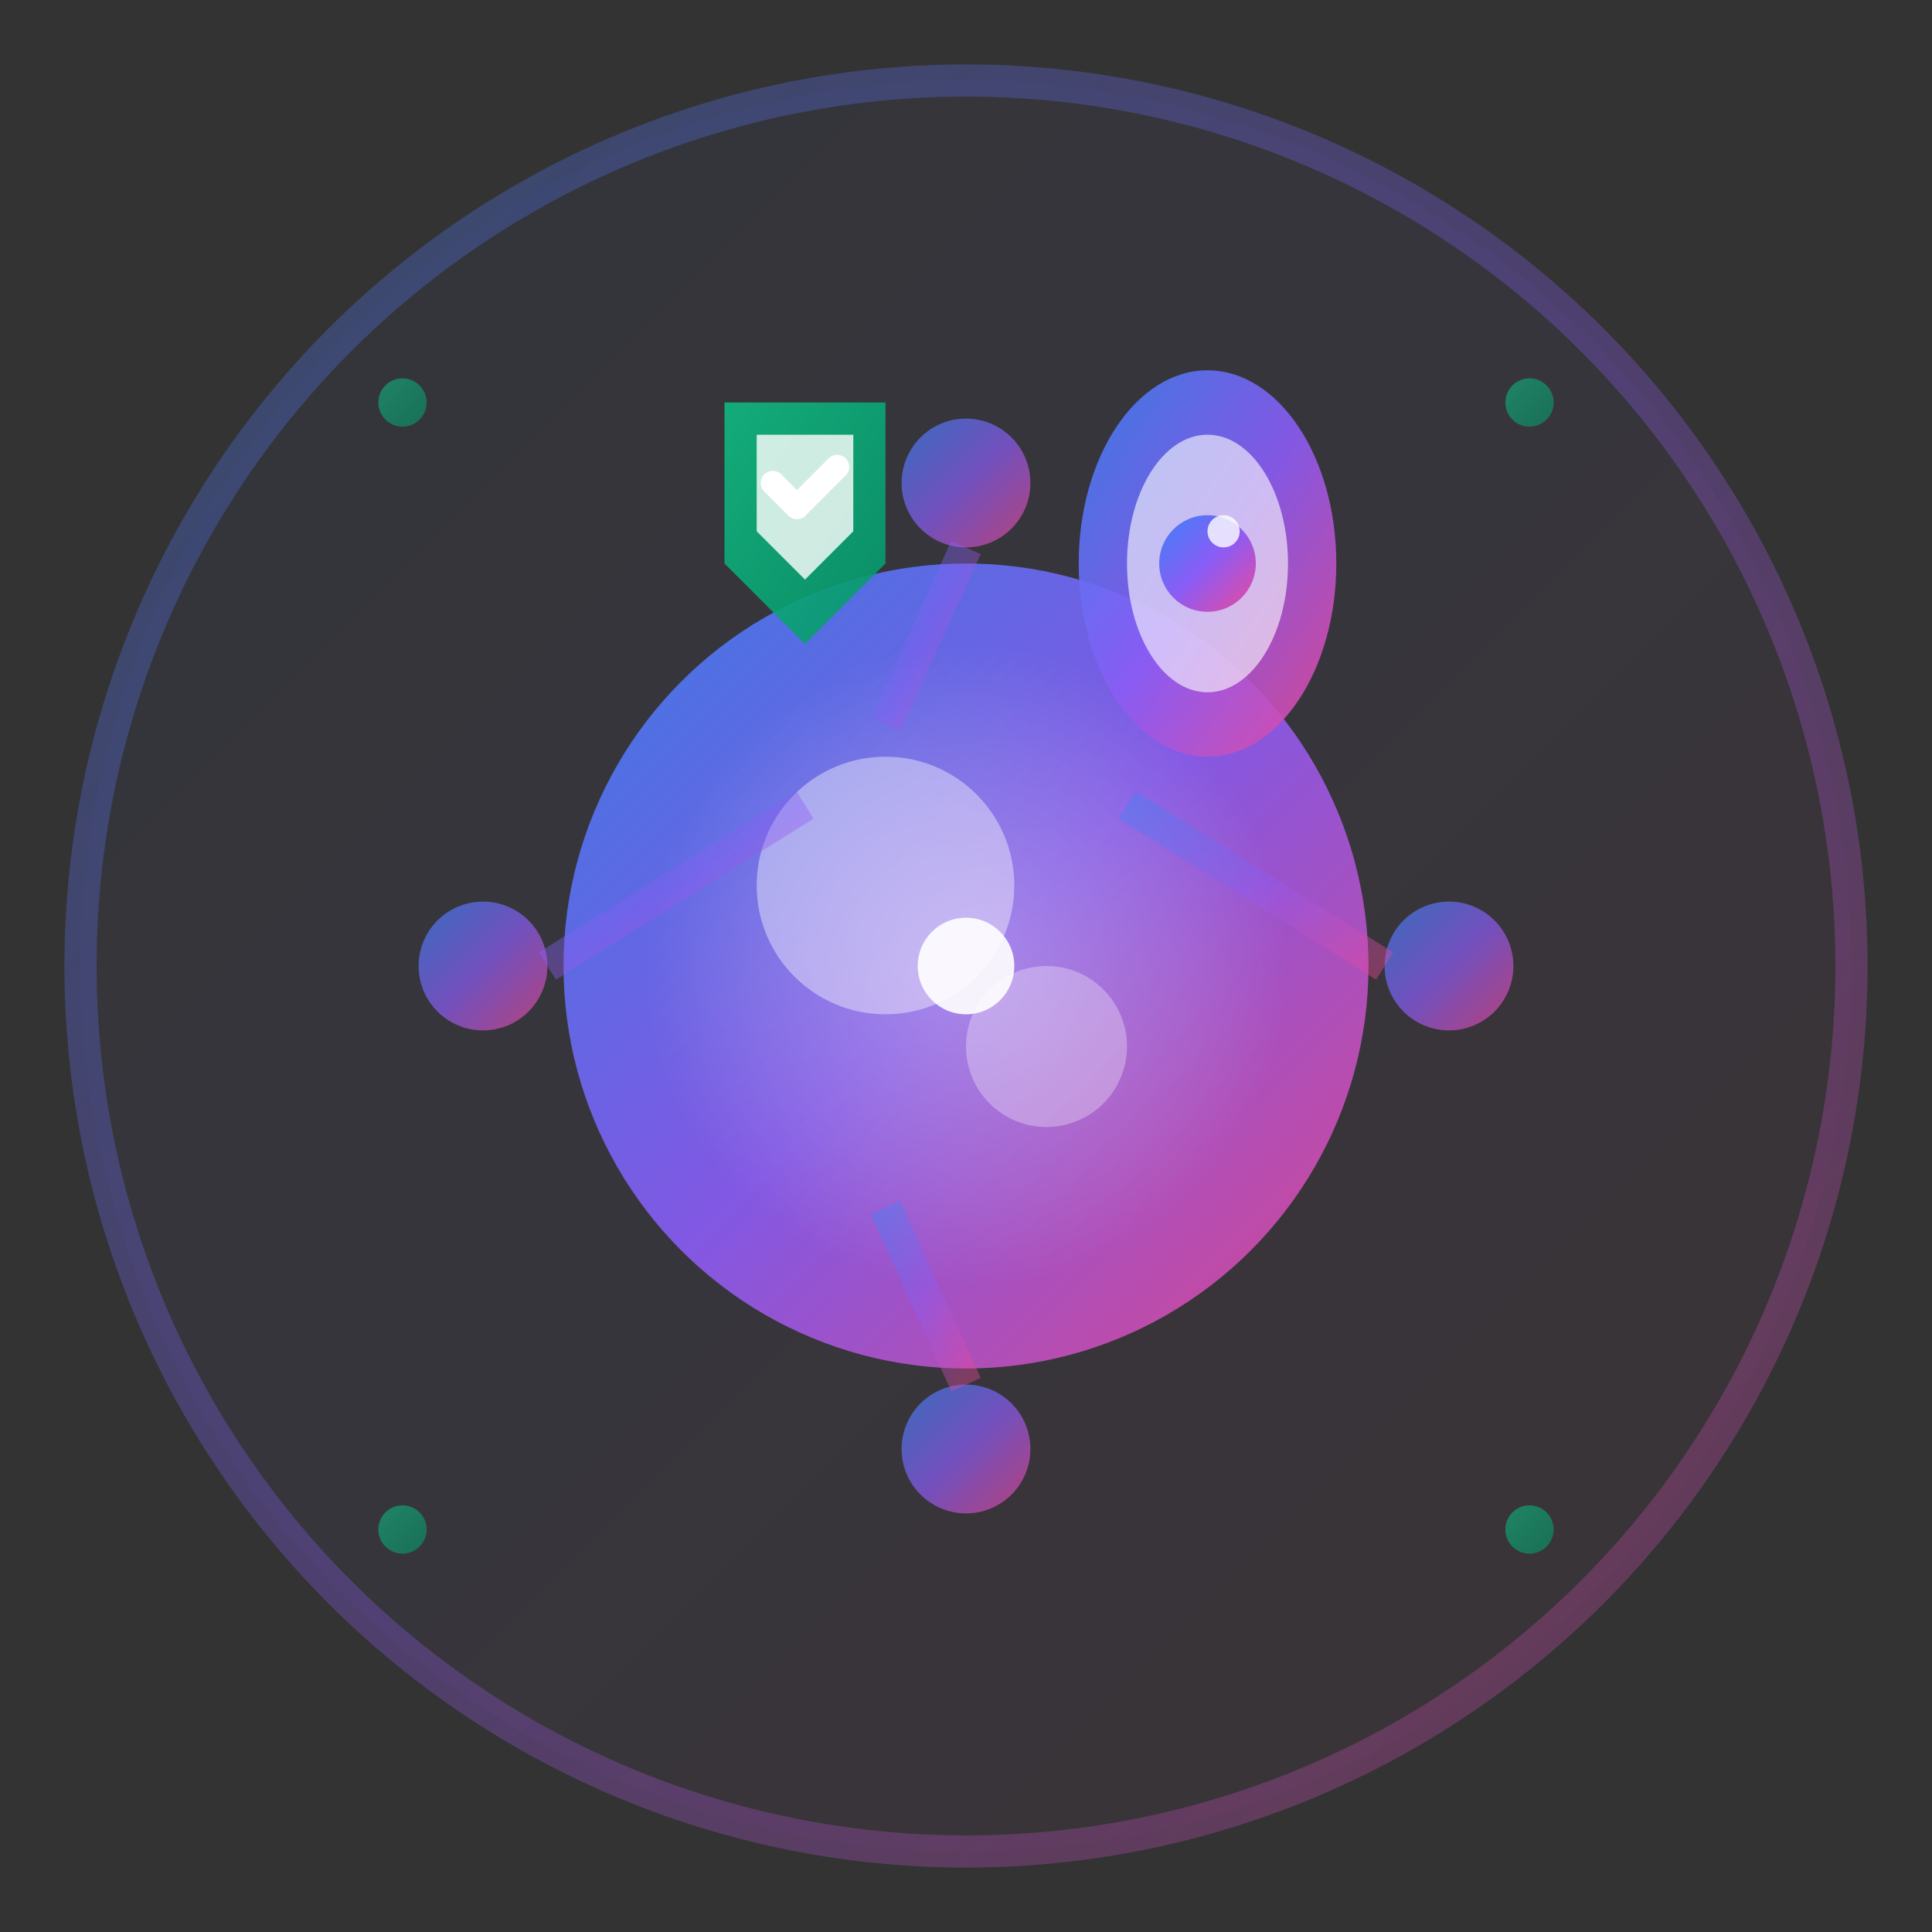 <svg width="120" height="120" viewBox="0 0 120 120" fill="none" xmlns="http://www.w3.org/2000/svg">
  <rect x="0" y="0" width="120" height="120" fill="#333333" stroke="none"/>
  <!-- Background Circle with Gradient -->
  <defs>
    <linearGradient id="bgGradient" x1="0%" y1="0%" x2="100%" y2="100%">
      <stop offset="0%" style="stop-color:#3B82F6;stop-opacity:0.1" />
      <stop offset="50%" style="stop-color:#8B5CF6;stop-opacity:0.15" />
      <stop offset="100%" style="stop-color:#EC4899;stop-opacity:0.1" />
    </linearGradient>
    
    <linearGradient id="mainGradient" x1="0%" y1="0%" x2="100%" y2="100%">
      <stop offset="0%" style="stop-color:#3B82F6" />
      <stop offset="50%" style="stop-color:#8B5CF6" />
      <stop offset="100%" style="stop-color:#EC4899" />
    </linearGradient>
    
    <linearGradient id="accentGradient" x1="0%" y1="0%" x2="100%" y2="100%">
      <stop offset="0%" style="stop-color:#10B981" />
      <stop offset="100%" style="stop-color:#059669" />
    </linearGradient>
    
    <radialGradient id="glowGradient" cx="50%" cy="50%" r="50%">
      <stop offset="0%" style="stop-color:#FFFFFF;stop-opacity:0.3" />
      <stop offset="70%" style="stop-color:#FFFFFF;stop-opacity:0.1" />
      <stop offset="100%" style="stop-color:#FFFFFF;stop-opacity:0" />
    </radialGradient>
  </defs>
  
  <!-- Background Circle -->
  <circle cx="60" cy="60" r="55" fill="url(#bgGradient)" stroke="url(#mainGradient)" stroke-width="2" opacity="0.3"/>
  
  <!-- Central Crystal Ball (Oracle/Prediction) -->
  <circle cx="60" cy="60" r="25" fill="url(#mainGradient)" opacity="0.9"/>
  
  <!-- Inner Glow -->
  <circle cx="60" cy="60" r="20" fill="url(#glowGradient)"/>
  
  <!-- Crystal Ball Inner Pattern -->
  <circle cx="55" cy="55" r="8" fill="#FFFFFF" opacity="0.4"/>
  <circle cx="65" cy="65" r="5" fill="#FFFFFF" opacity="0.3"/>
  
  <!-- Verification Shield (V) -->
  <path d="M45 35 L45 25 L55 25 L55 35 L50 40 Z" fill="url(#accentGradient)" opacity="0.9"/>
  <path d="M47 27 L47 33 L50 36 L53 33 L53 27 Z" fill="#FFFFFF" opacity="0.8"/>
  
  <!-- Checkmark inside Shield -->
  <path d="M48 30 L49.5 31.5 L52 29" stroke="#FFFFFF" stroke-width="1.5" stroke-linecap="round" stroke-linejoin="round" fill="none"/>
  
  <!-- Prediction Eye (P) -->
  <ellipse cx="75" cy="35" rx="8" ry="12" fill="url(#mainGradient)" opacity="0.9"/>
  <ellipse cx="75" cy="35" rx="5" ry="8" fill="#FFFFFF" opacity="0.6"/>
  <circle cx="75" cy="35" r="3" fill="url(#mainGradient)"/>
  <circle cx="76" cy="33" r="1" fill="#FFFFFF" opacity="0.8"/>
  
  <!-- Oracle Nodes (O) - Connecting the elements -->
  <circle cx="30" cy="60" r="4" fill="url(#mainGradient)" opacity="0.7"/>
  <circle cx="90" cy="60" r="4" fill="url(#mainGradient)" opacity="0.7"/>
  <circle cx="60" cy="30" r="4" fill="url(#mainGradient)" opacity="0.7"/>
  <circle cx="60" cy="90" r="4" fill="url(#mainGradient)" opacity="0.7"/>
  
  <!-- Connection Lines -->
  <line x1="34" y1="60" x2="50" y2="50" stroke="url(#mainGradient)" stroke-width="2" opacity="0.4"/>
  <line x1="86" y1="60" x2="70" y2="50" stroke="url(#mainGradient)" stroke-width="2" opacity="0.4"/>
  <line x1="60" y1="34" x2="55" y2="45" stroke="url(#mainGradient)" stroke-width="2" opacity="0.4"/>
  <line x1="60" y1="86" x2="55" y2="75" stroke="url(#mainGradient)" stroke-width="2" opacity="0.4"/>
  
  <!-- Floating Particles -->
  <circle cx="25" cy="25" r="1.5" fill="url(#accentGradient)" opacity="0.6"/>
  <circle cx="95" cy="25" r="1.5" fill="url(#accentGradient)" opacity="0.6"/>
  <circle cx="25" cy="95" r="1.5" fill="url(#accentGradient)" opacity="0.6"/>
  <circle cx="95" cy="95" r="1.5" fill="url(#accentGradient)" opacity="0.6"/>
  
  <!-- Central Dot -->
  <circle cx="60" cy="60" r="3" fill="#FFFFFF" opacity="0.9"/>
</svg>
